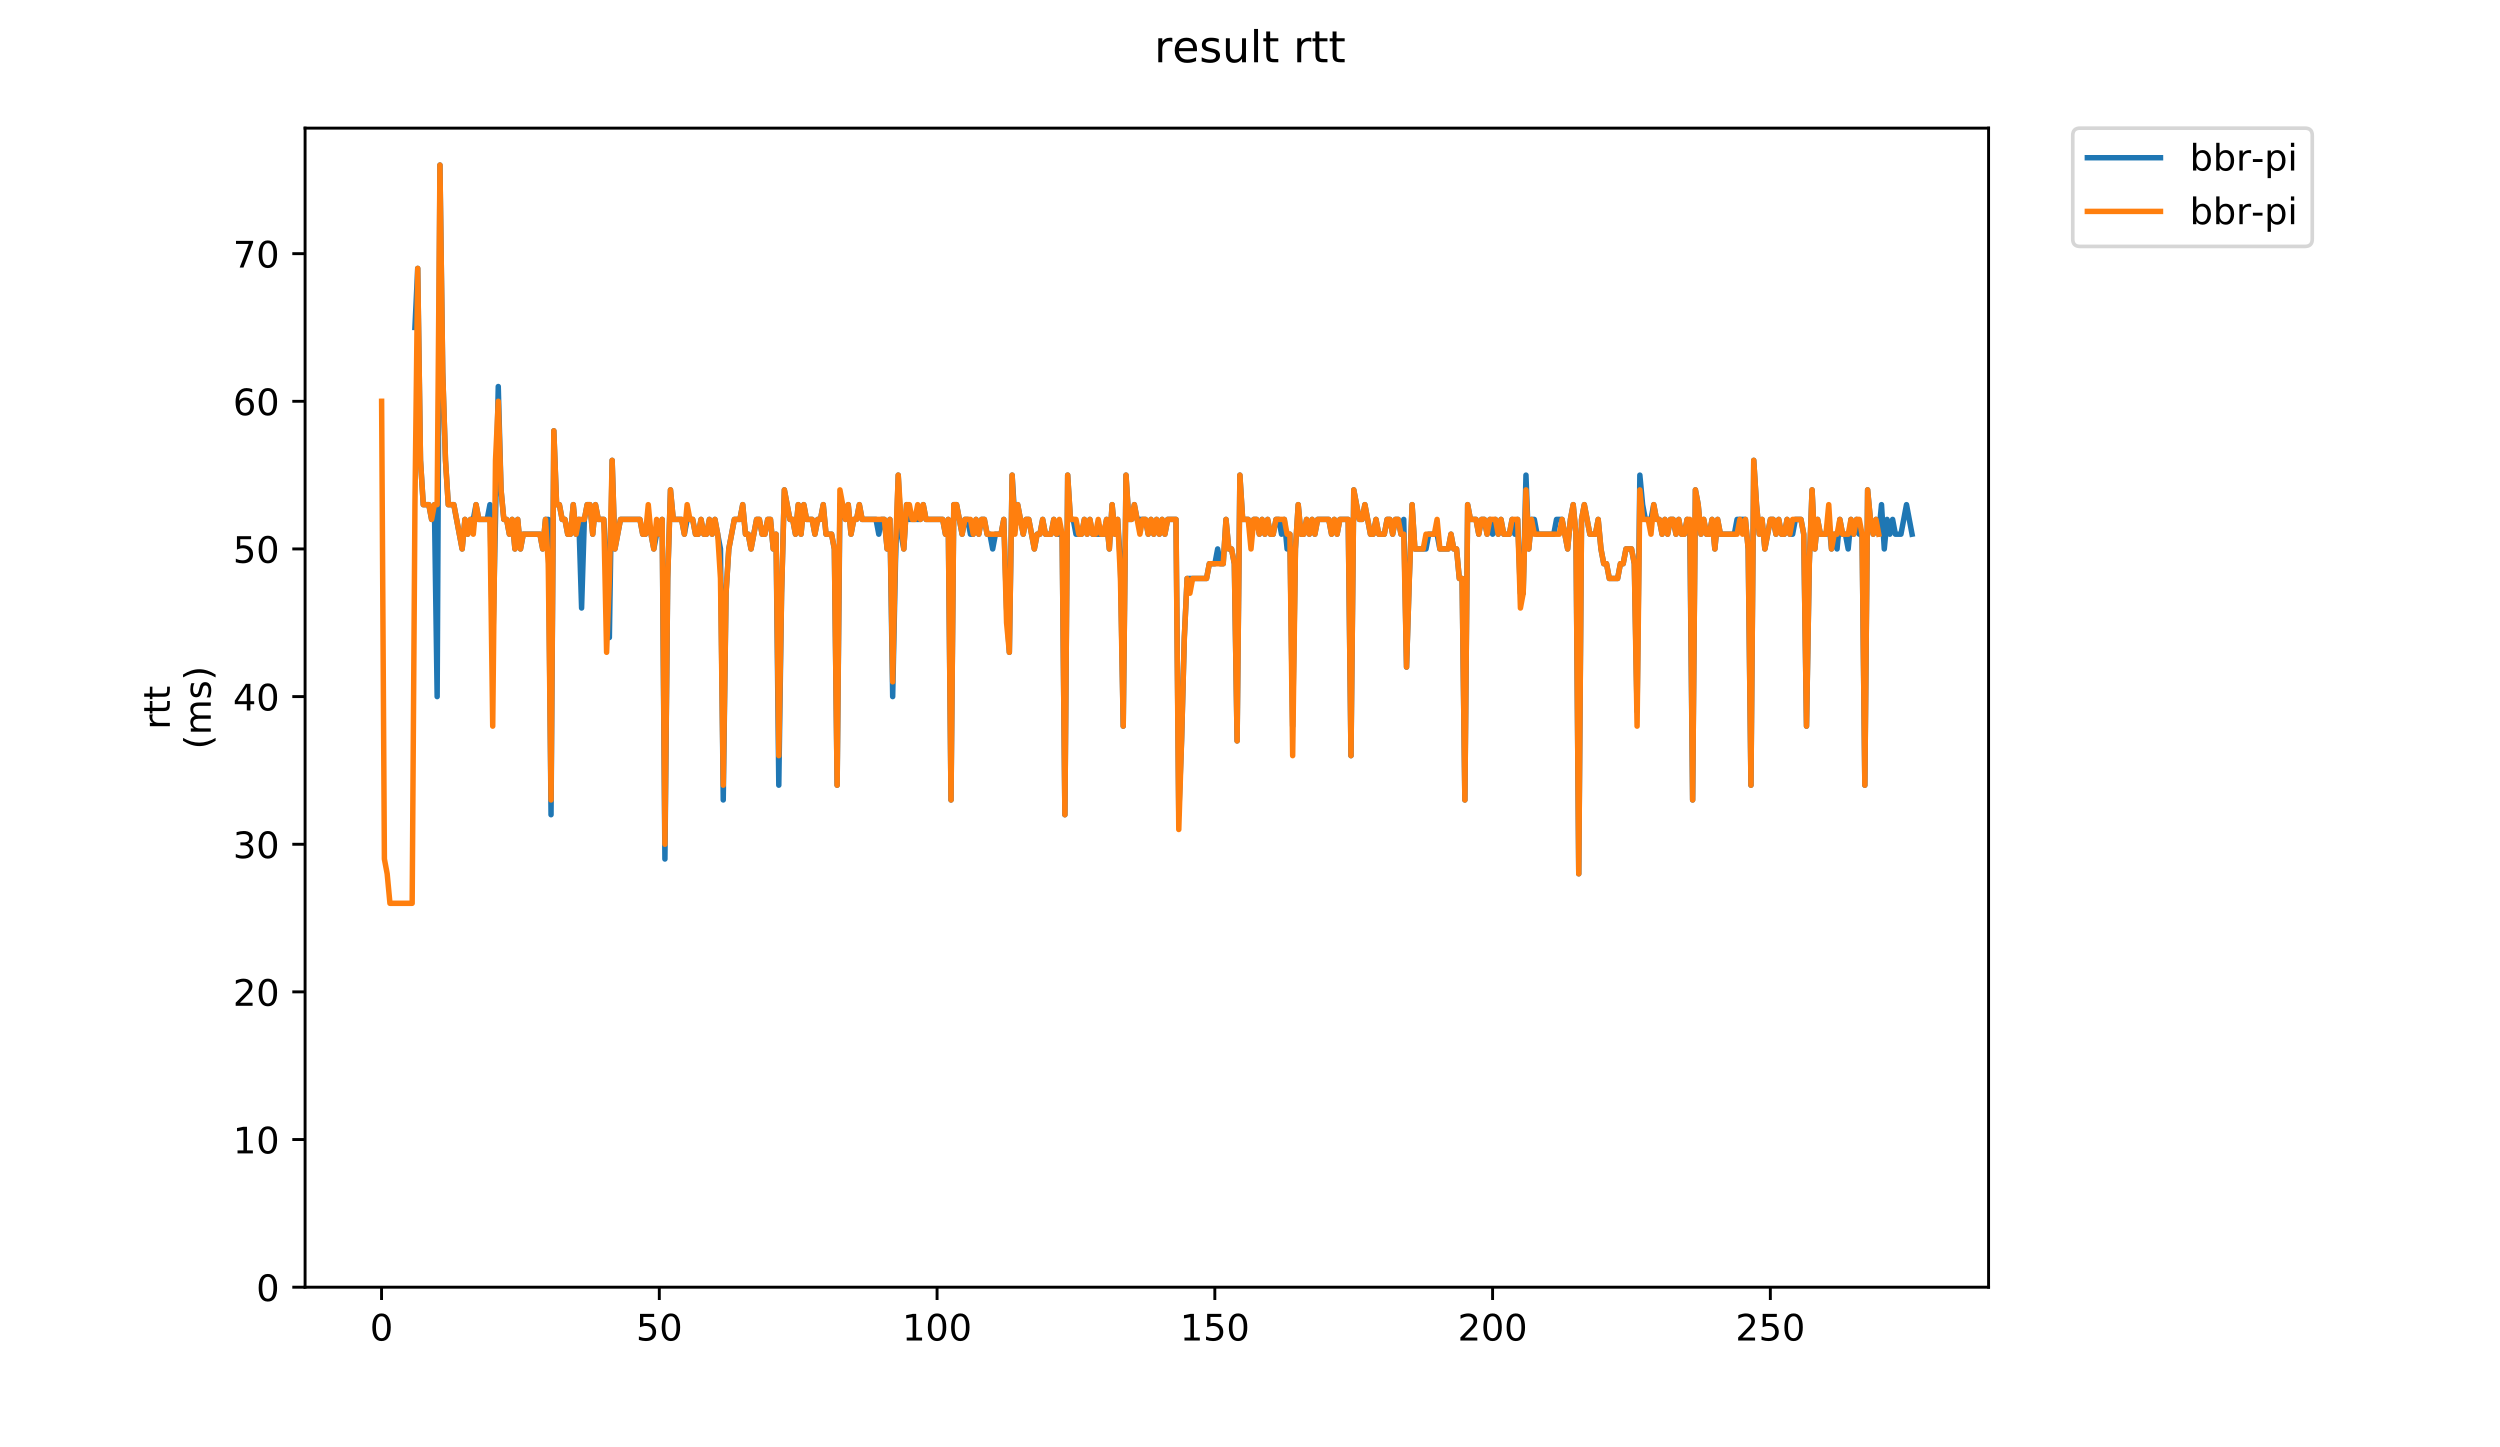<?xml version="1.0" encoding="utf-8" standalone="no"?>
<!DOCTYPE svg PUBLIC "-//W3C//DTD SVG 1.1//EN"
  "http://www.w3.org/Graphics/SVG/1.1/DTD/svg11.dtd">
<!-- Created with matplotlib (https://matplotlib.org/) -->
<svg height="396pt" version="1.1" viewBox="0 0 684 396" width="684pt" xmlns="http://www.w3.org/2000/svg" xmlns:xlink="http://www.w3.org/1999/xlink">
 <defs>
  <style type="text/css">
*{stroke-linecap:butt;stroke-linejoin:round;}
  </style>
 </defs>
 <g id="figure_1">
  <g id="patch_1">
   <path d="M 0 396 
L 684 396 
L 684 0 
L 0 0 
z
" style="fill:#ffffff;"/>
  </g>
  <g id="axes_1">
   <g id="patch_2">
    <path d="M 83.472 352.174 
L 544.074 352.174 
L 544.074 35.062 
L 83.472 35.062 
z
" style="fill:#ffffff;"/>
   </g>
   <g id="matplotlib.axis_1">
    <g id="xtick_1">
     <g id="line2d_1">
      <defs>
       <path d="M 0 0 
L 0 3.5 
" id="m8b1bca95f8" style="stroke:#000000;stroke-width:0.8;"/>
      </defs>
      <g>
       <use style="stroke:#000000;stroke-width:0.8;" x="104.392" xlink:href="#m8b1bca95f8" y="352.174"/>
      </g>
     </g>
     <g id="text_1">
      <!-- 0 -->
      <defs>
       <path d="M 31.781 66.406 
Q 24.172 66.406 20.328 58.906 
Q 16.5 51.422 16.5 36.375 
Q 16.5 21.391 20.328 13.891 
Q 24.172 6.391 31.781 6.391 
Q 39.453 6.391 43.281 13.891 
Q 47.125 21.391 47.125 36.375 
Q 47.125 51.422 43.281 58.906 
Q 39.453 66.406 31.781 66.406 
z
M 31.781 74.219 
Q 44.047 74.219 50.516 64.516 
Q 56.984 54.828 56.984 36.375 
Q 56.984 17.969 50.516 8.266 
Q 44.047 -1.422 31.781 -1.422 
Q 19.531 -1.422 13.062 8.266 
Q 6.594 17.969 6.594 36.375 
Q 6.594 54.828 13.062 64.516 
Q 19.531 74.219 31.781 74.219 
z
" id="DejaVuSans-48"/>
      </defs>
      <g transform="translate(101.211 366.773)scale(0.1 -0.1)">
       <use xlink:href="#DejaVuSans-48"/>
      </g>
     </g>
    </g>
    <g id="xtick_2">
     <g id="line2d_2">
      <g>
       <use style="stroke:#000000;stroke-width:0.8;" x="180.387" xlink:href="#m8b1bca95f8" y="352.174"/>
      </g>
     </g>
     <g id="text_2">
      <!-- 50 -->
      <defs>
       <path d="M 10.797 72.906 
L 49.516 72.906 
L 49.516 64.594 
L 19.828 64.594 
L 19.828 46.734 
Q 21.969 47.469 24.109 47.828 
Q 26.266 48.188 28.422 48.188 
Q 40.625 48.188 47.75 41.5 
Q 54.891 34.812 54.891 23.391 
Q 54.891 11.625 47.562 5.094 
Q 40.234 -1.422 26.906 -1.422 
Q 22.312 -1.422 17.547 -0.641 
Q 12.797 0.141 7.719 1.703 
L 7.719 11.625 
Q 12.109 9.234 16.797 8.062 
Q 21.484 6.891 26.703 6.891 
Q 35.156 6.891 40.078 11.328 
Q 45.016 15.766 45.016 23.391 
Q 45.016 31 40.078 35.438 
Q 35.156 39.891 26.703 39.891 
Q 22.75 39.891 18.812 39.016 
Q 14.891 38.141 10.797 36.281 
z
" id="DejaVuSans-53"/>
      </defs>
      <g transform="translate(174.024 366.773)scale(0.1 -0.1)">
       <use xlink:href="#DejaVuSans-53"/>
       <use x="63.623" xlink:href="#DejaVuSans-48"/>
      </g>
     </g>
    </g>
    <g id="xtick_3">
     <g id="line2d_3">
      <g>
       <use style="stroke:#000000;stroke-width:0.8;" x="256.382" xlink:href="#m8b1bca95f8" y="352.174"/>
      </g>
     </g>
     <g id="text_3">
      <!-- 100 -->
      <defs>
       <path d="M 12.406 8.297 
L 28.516 8.297 
L 28.516 63.922 
L 10.984 60.406 
L 10.984 69.391 
L 28.422 72.906 
L 38.281 72.906 
L 38.281 8.297 
L 54.391 8.297 
L 54.391 0 
L 12.406 0 
z
" id="DejaVuSans-49"/>
      </defs>
      <g transform="translate(246.838 366.773)scale(0.1 -0.1)">
       <use xlink:href="#DejaVuSans-49"/>
       <use x="63.623" xlink:href="#DejaVuSans-48"/>
       <use x="127.246" xlink:href="#DejaVuSans-48"/>
      </g>
     </g>
    </g>
    <g id="xtick_4">
     <g id="line2d_4">
      <g>
       <use style="stroke:#000000;stroke-width:0.8;" x="332.377" xlink:href="#m8b1bca95f8" y="352.174"/>
      </g>
     </g>
     <g id="text_4">
      <!-- 150 -->
      <g transform="translate(322.833 366.773)scale(0.1 -0.1)">
       <use xlink:href="#DejaVuSans-49"/>
       <use x="63.623" xlink:href="#DejaVuSans-53"/>
       <use x="127.246" xlink:href="#DejaVuSans-48"/>
      </g>
     </g>
    </g>
    <g id="xtick_5">
     <g id="line2d_5">
      <g>
       <use style="stroke:#000000;stroke-width:0.8;" x="408.372" xlink:href="#m8b1bca95f8" y="352.174"/>
      </g>
     </g>
     <g id="text_5">
      <!-- 200 -->
      <defs>
       <path d="M 19.188 8.297 
L 53.609 8.297 
L 53.609 0 
L 7.328 0 
L 7.328 8.297 
Q 12.938 14.109 22.625 23.891 
Q 32.328 33.688 34.812 36.531 
Q 39.547 41.844 41.422 45.531 
Q 43.312 49.219 43.312 52.781 
Q 43.312 58.594 39.234 62.25 
Q 35.156 65.922 28.609 65.922 
Q 23.969 65.922 18.812 64.312 
Q 13.672 62.703 7.812 59.422 
L 7.812 69.391 
Q 13.766 71.781 18.938 73 
Q 24.125 74.219 28.422 74.219 
Q 39.75 74.219 46.484 68.547 
Q 53.219 62.891 53.219 53.422 
Q 53.219 48.922 51.531 44.891 
Q 49.859 40.875 45.406 35.406 
Q 44.188 33.984 37.641 27.219 
Q 31.109 20.453 19.188 8.297 
z
" id="DejaVuSans-50"/>
      </defs>
      <g transform="translate(398.828 366.773)scale(0.1 -0.1)">
       <use xlink:href="#DejaVuSans-50"/>
       <use x="63.623" xlink:href="#DejaVuSans-48"/>
       <use x="127.246" xlink:href="#DejaVuSans-48"/>
      </g>
     </g>
    </g>
    <g id="xtick_6">
     <g id="line2d_6">
      <g>
       <use style="stroke:#000000;stroke-width:0.8;" x="484.366" xlink:href="#m8b1bca95f8" y="352.174"/>
      </g>
     </g>
     <g id="text_6">
      <!-- 250 -->
      <g transform="translate(474.823 366.773)scale(0.1 -0.1)">
       <use xlink:href="#DejaVuSans-50"/>
       <use x="63.623" xlink:href="#DejaVuSans-53"/>
       <use x="127.246" xlink:href="#DejaVuSans-48"/>
      </g>
     </g>
    </g>
   </g>
   <g id="matplotlib.axis_2">
    <g id="ytick_1">
     <g id="line2d_7">
      <defs>
       <path d="M 0 0 
L -3.5 0 
" id="m9ce1f3c6a5" style="stroke:#000000;stroke-width:0.8;"/>
      </defs>
      <g>
       <use style="stroke:#000000;stroke-width:0.8;" x="83.472" xlink:href="#m9ce1f3c6a5" y="352.174"/>
      </g>
     </g>
     <g id="text_7">
      <!-- 0 -->
      <g transform="translate(70.11 355.973)scale(0.1 -0.1)">
       <use xlink:href="#DejaVuSans-48"/>
      </g>
     </g>
    </g>
    <g id="ytick_2">
     <g id="line2d_8">
      <g>
       <use style="stroke:#000000;stroke-width:0.8;" x="83.472" xlink:href="#m9ce1f3c6a5" y="311.778"/>
      </g>
     </g>
     <g id="text_8">
      <!-- 10 -->
      <g transform="translate(63.747 315.577)scale(0.1 -0.1)">
       <use xlink:href="#DejaVuSans-49"/>
       <use x="63.623" xlink:href="#DejaVuSans-48"/>
      </g>
     </g>
    </g>
    <g id="ytick_3">
     <g id="line2d_9">
      <g>
       <use style="stroke:#000000;stroke-width:0.8;" x="83.472" xlink:href="#m9ce1f3c6a5" y="271.381"/>
      </g>
     </g>
     <g id="text_9">
      <!-- 20 -->
      <g transform="translate(63.747 275.181)scale(0.1 -0.1)">
       <use xlink:href="#DejaVuSans-50"/>
       <use x="63.623" xlink:href="#DejaVuSans-48"/>
      </g>
     </g>
    </g>
    <g id="ytick_4">
     <g id="line2d_10">
      <g>
       <use style="stroke:#000000;stroke-width:0.8;" x="83.472" xlink:href="#m9ce1f3c6a5" y="230.985"/>
      </g>
     </g>
     <g id="text_10">
      <!-- 30 -->
      <defs>
       <path d="M 40.578 39.312 
Q 47.656 37.797 51.625 33 
Q 55.609 28.219 55.609 21.188 
Q 55.609 10.406 48.188 4.484 
Q 40.766 -1.422 27.094 -1.422 
Q 22.516 -1.422 17.656 -0.516 
Q 12.797 0.391 7.625 2.203 
L 7.625 11.719 
Q 11.719 9.328 16.594 8.109 
Q 21.484 6.891 26.812 6.891 
Q 36.078 6.891 40.938 10.547 
Q 45.797 14.203 45.797 21.188 
Q 45.797 27.641 41.281 31.266 
Q 36.766 34.906 28.719 34.906 
L 20.219 34.906 
L 20.219 43.016 
L 29.109 43.016 
Q 36.375 43.016 40.234 45.922 
Q 44.094 48.828 44.094 54.297 
Q 44.094 59.906 40.109 62.906 
Q 36.141 65.922 28.719 65.922 
Q 24.656 65.922 20.016 65.031 
Q 15.375 64.156 9.812 62.312 
L 9.812 71.094 
Q 15.438 72.656 20.344 73.438 
Q 25.25 74.219 29.594 74.219 
Q 40.828 74.219 47.359 69.109 
Q 53.906 64.016 53.906 55.328 
Q 53.906 49.266 50.438 45.094 
Q 46.969 40.922 40.578 39.312 
z
" id="DejaVuSans-51"/>
      </defs>
      <g transform="translate(63.747 234.784)scale(0.1 -0.1)">
       <use xlink:href="#DejaVuSans-51"/>
       <use x="63.623" xlink:href="#DejaVuSans-48"/>
      </g>
     </g>
    </g>
    <g id="ytick_5">
     <g id="line2d_11">
      <g>
       <use style="stroke:#000000;stroke-width:0.8;" x="83.472" xlink:href="#m9ce1f3c6a5" y="190.589"/>
      </g>
     </g>
     <g id="text_11">
      <!-- 40 -->
      <defs>
       <path d="M 37.797 64.312 
L 12.891 25.391 
L 37.797 25.391 
z
M 35.203 72.906 
L 47.609 72.906 
L 47.609 25.391 
L 58.016 25.391 
L 58.016 17.188 
L 47.609 17.188 
L 47.609 0 
L 37.797 0 
L 37.797 17.188 
L 4.891 17.188 
L 4.891 26.703 
z
" id="DejaVuSans-52"/>
      </defs>
      <g transform="translate(63.747 194.388)scale(0.1 -0.1)">
       <use xlink:href="#DejaVuSans-52"/>
       <use x="63.623" xlink:href="#DejaVuSans-48"/>
      </g>
     </g>
    </g>
    <g id="ytick_6">
     <g id="line2d_12">
      <g>
       <use style="stroke:#000000;stroke-width:0.8;" x="83.472" xlink:href="#m9ce1f3c6a5" y="150.192"/>
      </g>
     </g>
     <g id="text_12">
      <!-- 50 -->
      <g transform="translate(63.747 153.991)scale(0.1 -0.1)">
       <use xlink:href="#DejaVuSans-53"/>
       <use x="63.623" xlink:href="#DejaVuSans-48"/>
      </g>
     </g>
    </g>
    <g id="ytick_7">
     <g id="line2d_13">
      <g>
       <use style="stroke:#000000;stroke-width:0.8;" x="83.472" xlink:href="#m9ce1f3c6a5" y="109.796"/>
      </g>
     </g>
     <g id="text_13">
      <!-- 60 -->
      <defs>
       <path d="M 33.016 40.375 
Q 26.375 40.375 22.484 35.828 
Q 18.609 31.297 18.609 23.391 
Q 18.609 15.531 22.484 10.953 
Q 26.375 6.391 33.016 6.391 
Q 39.656 6.391 43.531 10.953 
Q 47.406 15.531 47.406 23.391 
Q 47.406 31.297 43.531 35.828 
Q 39.656 40.375 33.016 40.375 
z
M 52.594 71.297 
L 52.594 62.312 
Q 48.875 64.062 45.094 64.984 
Q 41.312 65.922 37.594 65.922 
Q 27.828 65.922 22.672 59.328 
Q 17.531 52.734 16.797 39.406 
Q 19.672 43.656 24.016 45.922 
Q 28.375 48.188 33.594 48.188 
Q 44.578 48.188 50.953 41.516 
Q 57.328 34.859 57.328 23.391 
Q 57.328 12.156 50.688 5.359 
Q 44.047 -1.422 33.016 -1.422 
Q 20.359 -1.422 13.672 8.266 
Q 6.984 17.969 6.984 36.375 
Q 6.984 53.656 15.188 63.938 
Q 23.391 74.219 37.203 74.219 
Q 40.922 74.219 44.703 73.484 
Q 48.484 72.75 52.594 71.297 
z
" id="DejaVuSans-54"/>
      </defs>
      <g transform="translate(63.747 113.595)scale(0.1 -0.1)">
       <use xlink:href="#DejaVuSans-54"/>
       <use x="63.623" xlink:href="#DejaVuSans-48"/>
      </g>
     </g>
    </g>
    <g id="ytick_8">
     <g id="line2d_14">
      <g>
       <use style="stroke:#000000;stroke-width:0.8;" x="83.472" xlink:href="#m9ce1f3c6a5" y="69.399"/>
      </g>
     </g>
     <g id="text_14">
      <!-- 70 -->
      <defs>
       <path d="M 8.203 72.906 
L 55.078 72.906 
L 55.078 68.703 
L 28.609 0 
L 18.312 0 
L 43.219 64.594 
L 8.203 64.594 
z
" id="DejaVuSans-55"/>
      </defs>
      <g transform="translate(63.747 73.199)scale(0.1 -0.1)">
       <use xlink:href="#DejaVuSans-55"/>
       <use x="63.623" xlink:href="#DejaVuSans-48"/>
      </g>
     </g>
    </g>
    <g id="text_15">
     <!-- rtt -->
     <defs>
      <path d="M 41.109 46.297 
Q 39.594 47.172 37.812 47.578 
Q 36.031 48 33.891 48 
Q 26.266 48 22.188 43.047 
Q 18.109 38.094 18.109 28.812 
L 18.109 0 
L 9.078 0 
L 9.078 54.688 
L 18.109 54.688 
L 18.109 46.188 
Q 20.953 51.172 25.484 53.578 
Q 30.031 56 36.531 56 
Q 37.453 56 38.578 55.875 
Q 39.703 55.766 41.062 55.516 
z
" id="DejaVuSans-114"/>
      <path d="M 18.312 70.219 
L 18.312 54.688 
L 36.812 54.688 
L 36.812 47.703 
L 18.312 47.703 
L 18.312 18.016 
Q 18.312 11.328 20.141 9.422 
Q 21.969 7.516 27.594 7.516 
L 36.812 7.516 
L 36.812 0 
L 27.594 0 
Q 17.188 0 13.234 3.875 
Q 9.281 7.766 9.281 18.016 
L 9.281 47.703 
L 2.688 47.703 
L 2.688 54.688 
L 9.281 54.688 
L 9.281 70.219 
z
" id="DejaVuSans-116"/>
     </defs>
     <g transform="translate(46.47 199.594)rotate(-90)scale(0.1 -0.1)">
      <use xlink:href="#DejaVuSans-114"/>
      <use x="41.113" xlink:href="#DejaVuSans-116"/>
      <use x="80.322" xlink:href="#DejaVuSans-116"/>
     </g>
     <!-- (ms) -->
     <defs>
      <path d="M 31 75.875 
Q 24.469 64.656 21.281 53.656 
Q 18.109 42.672 18.109 31.391 
Q 18.109 20.125 21.312 9.062 
Q 24.516 -2 31 -13.188 
L 23.188 -13.188 
Q 15.875 -1.703 12.234 9.375 
Q 8.594 20.453 8.594 31.391 
Q 8.594 42.281 12.203 53.312 
Q 15.828 64.359 23.188 75.875 
z
" id="DejaVuSans-40"/>
      <path d="M 52 44.188 
Q 55.375 50.25 60.062 53.125 
Q 64.75 56 71.094 56 
Q 79.641 56 84.281 50.016 
Q 88.922 44.047 88.922 33.016 
L 88.922 0 
L 79.891 0 
L 79.891 32.719 
Q 79.891 40.578 77.094 44.375 
Q 74.312 48.188 68.609 48.188 
Q 61.625 48.188 57.562 43.547 
Q 53.516 38.922 53.516 30.906 
L 53.516 0 
L 44.484 0 
L 44.484 32.719 
Q 44.484 40.625 41.703 44.406 
Q 38.922 48.188 33.109 48.188 
Q 26.219 48.188 22.156 43.531 
Q 18.109 38.875 18.109 30.906 
L 18.109 0 
L 9.078 0 
L 9.078 54.688 
L 18.109 54.688 
L 18.109 46.188 
Q 21.188 51.219 25.484 53.609 
Q 29.781 56 35.688 56 
Q 41.656 56 45.828 52.969 
Q 50 49.953 52 44.188 
z
" id="DejaVuSans-109"/>
      <path d="M 44.281 53.078 
L 44.281 44.578 
Q 40.484 46.531 36.375 47.5 
Q 32.281 48.484 27.875 48.484 
Q 21.188 48.484 17.844 46.438 
Q 14.5 44.391 14.5 40.281 
Q 14.5 37.156 16.891 35.375 
Q 19.281 33.594 26.516 31.984 
L 29.594 31.297 
Q 39.156 29.25 43.188 25.516 
Q 47.219 21.781 47.219 15.094 
Q 47.219 7.469 41.188 3.016 
Q 35.156 -1.422 24.609 -1.422 
Q 20.219 -1.422 15.453 -0.562 
Q 10.688 0.297 5.422 2 
L 5.422 11.281 
Q 10.406 8.688 15.234 7.391 
Q 20.062 6.109 24.812 6.109 
Q 31.156 6.109 34.562 8.281 
Q 37.984 10.453 37.984 14.406 
Q 37.984 18.062 35.516 20.016 
Q 33.062 21.969 24.703 23.781 
L 21.578 24.516 
Q 13.234 26.266 9.516 29.906 
Q 5.812 33.547 5.812 39.891 
Q 5.812 47.609 11.281 51.797 
Q 16.75 56 26.812 56 
Q 31.781 56 36.172 55.266 
Q 40.578 54.547 44.281 53.078 
z
" id="DejaVuSans-115"/>
      <path d="M 8.016 75.875 
L 15.828 75.875 
Q 23.141 64.359 26.781 53.312 
Q 30.422 42.281 30.422 31.391 
Q 30.422 20.453 26.781 9.375 
Q 23.141 -1.703 15.828 -13.188 
L 8.016 -13.188 
Q 14.5 -2 17.703 9.062 
Q 20.906 20.125 20.906 31.391 
Q 20.906 42.672 17.703 53.656 
Q 14.5 64.656 8.016 75.875 
z
" id="DejaVuSans-41"/>
     </defs>
     <g transform="translate(57.668 204.995)rotate(-90)scale(0.1 -0.1)">
      <use xlink:href="#DejaVuSans-40"/>
      <use x="39.014" xlink:href="#DejaVuSans-109"/>
      <use x="136.426" xlink:href="#DejaVuSans-115"/>
      <use x="188.525" xlink:href="#DejaVuSans-41"/>
     </g>
    </g>
   </g>
   <g id="line2d_15">
    <path clip-path="url(#p3027bcae85)" d="M 113.525 89.598 
L 114.285 73.439 
L 115.045 125.954 
L 115.805 138.073 
L 117.325 138.073 
L 118.085 142.113 
L 118.845 138.073 
L 119.605 190.589 
L 120.365 45.162 
L 121.125 101.717 
L 121.885 125.954 
L 122.645 138.073 
L 124.164 138.073 
L 126.444 150.192 
L 127.204 142.113 
L 127.964 146.153 
L 128.724 142.113 
L 129.484 142.113 
L 130.244 138.073 
L 131.004 142.113 
L 133.284 142.113 
L 134.044 138.073 
L 134.804 178.47 
L 136.324 105.756 
L 137.084 134.034 
L 137.843 142.113 
L 138.603 142.113 
L 139.363 146.153 
L 140.123 142.113 
L 140.883 150.192 
L 141.643 142.113 
L 142.403 150.192 
L 143.163 146.153 
L 147.723 146.153 
L 148.483 150.192 
L 149.243 142.113 
L 150.003 142.113 
L 150.763 222.906 
L 151.523 117.875 
L 152.283 138.073 
L 153.042 138.073 
L 153.802 142.113 
L 154.562 142.113 
L 155.322 146.153 
L 156.082 146.153 
L 156.842 138.073 
L 157.602 146.153 
L 158.362 142.113 
L 159.122 166.351 
L 159.882 142.113 
L 160.642 138.073 
L 161.402 138.073 
L 162.162 146.153 
L 162.922 138.073 
L 163.682 142.113 
L 165.202 142.113 
L 165.962 154.232 
L 166.722 174.43 
L 167.481 125.954 
L 168.241 150.192 
L 169.761 142.113 
L 175.081 142.113 
L 175.841 146.153 
L 176.601 146.153 
L 177.361 142.113 
L 178.881 150.192 
L 179.641 146.153 
L 180.401 146.153 
L 181.161 142.113 
L 181.921 235.025 
L 182.68 158.271 
L 183.44 134.034 
L 184.2 142.113 
L 186.48 142.113 
L 187.24 146.153 
L 188 142.113 
L 189.52 142.113 
L 190.28 146.153 
L 191.04 146.153 
L 191.8 142.113 
L 192.56 146.153 
L 193.32 146.153 
L 194.08 142.113 
L 194.84 146.153 
L 195.6 142.113 
L 197.119 150.192 
L 197.879 218.866 
L 198.639 162.311 
L 199.399 150.192 
L 200.919 142.113 
L 202.439 142.113 
L 203.199 138.073 
L 203.959 146.153 
L 204.719 146.153 
L 205.479 150.192 
L 206.999 142.113 
L 207.759 142.113 
L 208.519 146.153 
L 209.279 146.153 
L 210.039 142.113 
L 210.799 142.113 
L 211.559 150.192 
L 212.318 146.153 
L 213.078 214.826 
L 213.838 162.311 
L 214.598 134.034 
L 216.118 142.113 
L 216.878 142.113 
L 217.638 146.153 
L 218.398 138.073 
L 219.158 146.153 
L 219.918 138.073 
L 220.678 142.113 
L 222.198 142.113 
L 222.958 146.153 
L 223.718 142.113 
L 224.478 142.113 
L 225.238 138.073 
L 225.998 146.153 
L 227.517 146.153 
L 228.277 150.192 
L 229.037 214.826 
L 229.797 138.073 
L 230.557 138.073 
L 231.317 142.113 
L 232.077 138.073 
L 232.837 146.153 
L 233.597 142.113 
L 234.357 142.113 
L 235.117 138.073 
L 235.877 142.113 
L 239.677 142.113 
L 240.437 146.153 
L 241.197 142.113 
L 241.956 142.113 
L 242.716 150.192 
L 243.476 142.113 
L 244.236 190.589 
L 244.996 154.232 
L 245.756 129.994 
L 246.516 146.153 
L 247.276 150.192 
L 248.036 138.073 
L 248.796 142.113 
L 251.836 142.113 
L 252.596 138.073 
L 253.356 142.113 
L 257.915 142.113 
L 258.675 146.153 
L 259.435 142.113 
L 260.195 218.866 
L 260.955 138.073 
L 261.715 138.073 
L 263.235 146.153 
L 263.995 142.113 
L 264.755 142.113 
L 265.515 146.153 
L 266.275 146.153 
L 267.035 142.113 
L 267.795 146.153 
L 268.555 142.113 
L 269.315 142.113 
L 270.075 146.153 
L 270.835 146.153 
L 271.594 150.192 
L 272.354 146.153 
L 273.874 146.153 
L 274.634 142.113 
L 275.394 166.351 
L 276.154 178.47 
L 276.914 129.994 
L 277.674 142.113 
L 278.434 138.073 
L 279.954 146.153 
L 280.714 142.113 
L 281.474 142.113 
L 282.994 150.192 
L 283.754 146.153 
L 284.514 146.153 
L 285.274 142.113 
L 286.033 146.153 
L 287.553 146.153 
L 288.313 142.113 
L 289.073 146.153 
L 290.593 146.153 
L 291.353 222.906 
L 292.113 129.994 
L 292.873 142.113 
L 293.633 142.113 
L 294.393 146.153 
L 295.913 146.153 
L 296.673 142.113 
L 297.433 146.153 
L 298.193 142.113 
L 298.953 146.153 
L 301.992 146.153 
L 302.752 142.113 
L 303.512 150.192 
L 304.272 138.073 
L 305.032 146.153 
L 305.792 142.113 
L 306.552 154.232 
L 307.312 198.668 
L 308.072 129.994 
L 308.832 142.113 
L 309.592 142.113 
L 310.352 138.073 
L 311.112 142.113 
L 313.392 142.113 
L 314.152 146.153 
L 314.912 142.113 
L 315.671 146.153 
L 316.431 142.113 
L 317.191 146.153 
L 317.951 142.113 
L 318.711 146.153 
L 319.471 142.113 
L 321.751 142.113 
L 322.511 222.906 
L 323.271 202.708 
L 324.031 174.43 
L 324.791 158.271 
L 330.111 158.271 
L 330.87 154.232 
L 332.39 154.232 
L 333.15 150.192 
L 333.91 154.232 
L 334.67 154.232 
L 335.43 142.113 
L 336.19 150.192 
L 336.95 150.192 
L 337.71 154.232 
L 338.47 202.708 
L 339.23 129.994 
L 339.99 142.113 
L 341.51 142.113 
L 342.27 146.153 
L 343.03 142.113 
L 343.79 142.113 
L 344.55 146.153 
L 345.309 142.113 
L 346.069 146.153 
L 346.829 142.113 
L 347.589 146.153 
L 348.349 146.153 
L 349.109 142.113 
L 349.869 142.113 
L 350.629 146.153 
L 351.389 142.113 
L 352.149 150.192 
L 352.909 146.153 
L 353.669 198.668 
L 354.429 150.192 
L 355.189 138.073 
L 355.949 146.153 
L 356.709 146.153 
L 357.469 142.113 
L 358.229 146.153 
L 358.989 142.113 
L 359.749 146.153 
L 360.508 142.113 
L 363.548 142.113 
L 364.308 146.153 
L 365.068 142.113 
L 365.828 146.153 
L 366.588 142.113 
L 368.868 142.113 
L 369.628 206.747 
L 370.388 134.034 
L 371.908 142.113 
L 372.668 142.113 
L 373.428 138.073 
L 374.947 146.153 
L 375.707 146.153 
L 376.467 142.113 
L 377.227 146.153 
L 378.747 146.153 
L 379.507 142.113 
L 380.267 142.113 
L 381.027 146.153 
L 381.787 142.113 
L 382.547 142.113 
L 383.307 146.153 
L 384.067 142.113 
L 384.827 182.509 
L 385.587 158.271 
L 386.347 138.073 
L 387.107 150.192 
L 390.146 150.192 
L 390.906 146.153 
L 393.186 146.153 
L 393.946 150.192 
L 396.226 150.192 
L 396.986 146.153 
L 397.746 150.192 
L 398.506 150.192 
L 399.266 158.271 
L 400.026 158.271 
L 400.786 218.866 
L 401.546 138.073 
L 402.306 142.113 
L 403.826 142.113 
L 404.585 146.153 
L 405.345 142.113 
L 406.105 142.113 
L 406.865 146.153 
L 407.625 142.113 
L 408.385 146.153 
L 409.145 142.113 
L 409.905 146.153 
L 410.665 142.113 
L 411.425 146.153 
L 412.945 146.153 
L 413.705 142.113 
L 414.465 146.153 
L 415.225 142.113 
L 415.985 162.311 
L 416.745 162.311 
L 417.505 129.994 
L 418.265 150.192 
L 419.024 142.113 
L 419.784 142.113 
L 420.544 146.153 
L 425.104 146.153 
L 425.864 142.113 
L 427.384 142.113 
L 428.904 150.192 
L 429.664 142.113 
L 430.424 138.073 
L 431.184 146.153 
L 431.944 239.064 
L 432.704 142.113 
L 433.464 138.073 
L 434.983 146.153 
L 436.503 146.153 
L 437.263 142.113 
L 438.023 150.192 
L 438.783 154.232 
L 439.543 154.232 
L 440.303 158.271 
L 442.583 158.271 
L 443.343 154.232 
L 444.103 154.232 
L 444.863 150.192 
L 446.383 150.192 
L 447.143 154.232 
L 447.903 194.628 
L 448.662 129.994 
L 449.422 138.073 
L 450.182 142.113 
L 451.702 142.113 
L 452.462 138.073 
L 453.222 142.113 
L 453.982 142.113 
L 454.742 146.153 
L 455.502 142.113 
L 456.262 146.153 
L 457.022 142.113 
L 457.782 142.113 
L 458.542 146.153 
L 459.302 142.113 
L 460.062 146.153 
L 460.822 146.153 
L 461.582 142.113 
L 462.342 146.153 
L 463.102 218.866 
L 463.861 134.034 
L 464.621 138.073 
L 465.381 146.153 
L 466.141 142.113 
L 466.901 146.153 
L 467.661 146.153 
L 468.421 142.113 
L 469.181 150.192 
L 469.941 142.113 
L 470.701 146.153 
L 474.501 146.153 
L 475.261 142.113 
L 477.541 142.113 
L 478.3 150.192 
L 479.06 214.826 
L 479.82 125.954 
L 480.58 138.073 
L 481.34 146.153 
L 482.1 142.113 
L 482.86 150.192 
L 484.38 142.113 
L 485.14 142.113 
L 485.9 146.153 
L 486.66 142.113 
L 487.42 146.153 
L 488.18 146.153 
L 488.94 142.113 
L 489.7 146.153 
L 490.46 146.153 
L 491.22 142.113 
L 492.74 142.113 
L 493.499 146.153 
L 494.259 198.668 
L 495.019 154.232 
L 495.779 134.034 
L 496.539 150.192 
L 497.299 142.113 
L 498.059 146.153 
L 499.579 146.153 
L 500.339 142.113 
L 501.099 150.192 
L 501.859 146.153 
L 502.619 150.192 
L 503.379 142.113 
L 504.139 146.153 
L 504.899 146.153 
L 505.659 150.192 
L 506.419 142.113 
L 507.179 146.153 
L 507.938 142.113 
L 508.698 146.153 
L 509.458 146.153 
L 510.218 214.826 
L 510.978 134.034 
L 511.738 142.113 
L 512.498 146.153 
L 513.258 142.113 
L 514.018 146.153 
L 514.778 138.073 
L 515.538 150.192 
L 516.298 142.113 
L 517.058 146.153 
L 517.818 142.113 
L 518.578 146.153 
L 520.098 146.153 
L 521.618 138.073 
L 523.137 146.153 
L 523.137 146.153 
" style="fill:none;stroke:#1f77b4;stroke-linecap:square;stroke-width:1.5;"/>
   </g>
   <g id="line2d_16">
    <path clip-path="url(#p3027bcae85)" d="M 104.409 109.796 
L 105.169 235.025 
L 105.929 239.064 
L 106.689 247.144 
L 112.768 247.144 
L 113.528 138.073 
L 114.288 73.439 
L 115.048 125.954 
L 115.808 138.073 
L 117.328 138.073 
L 118.088 142.113 
L 118.848 138.073 
L 119.608 138.073 
L 120.368 45.162 
L 121.128 101.717 
L 121.888 125.954 
L 122.648 138.073 
L 124.167 138.073 
L 126.447 150.192 
L 127.207 142.113 
L 127.967 146.153 
L 128.727 142.113 
L 129.487 146.153 
L 130.247 138.073 
L 131.007 142.113 
L 134.047 142.113 
L 134.807 198.668 
L 135.567 125.954 
L 136.327 109.796 
L 137.087 134.034 
L 137.847 142.113 
L 138.606 142.113 
L 139.366 146.153 
L 140.126 142.113 
L 140.886 150.192 
L 141.646 142.113 
L 142.406 150.192 
L 143.166 146.153 
L 147.726 146.153 
L 148.486 150.192 
L 149.246 142.113 
L 150.006 154.232 
L 150.766 218.866 
L 151.526 117.875 
L 152.286 138.073 
L 153.045 138.073 
L 153.805 142.113 
L 154.565 142.113 
L 155.325 146.153 
L 156.085 146.153 
L 156.845 138.073 
L 157.605 146.153 
L 158.365 142.113 
L 159.885 142.113 
L 160.645 138.073 
L 161.405 138.073 
L 162.165 146.153 
L 162.925 138.073 
L 163.685 142.113 
L 165.205 142.113 
L 165.965 178.47 
L 166.725 158.271 
L 167.485 125.954 
L 168.244 150.192 
L 169.764 142.113 
L 175.084 142.113 
L 175.844 146.153 
L 176.604 146.153 
L 177.364 138.073 
L 178.124 146.153 
L 178.884 150.192 
L 179.644 142.113 
L 180.404 146.153 
L 181.164 142.113 
L 181.924 230.985 
L 182.683 158.271 
L 183.443 134.034 
L 184.203 142.113 
L 186.483 142.113 
L 187.243 146.153 
L 188.003 138.073 
L 188.763 142.113 
L 189.523 142.113 
L 190.283 146.153 
L 191.043 146.153 
L 191.803 142.113 
L 192.563 146.153 
L 193.323 146.153 
L 194.083 142.113 
L 194.843 146.153 
L 195.603 142.113 
L 196.363 146.153 
L 197.123 158.271 
L 197.882 214.826 
L 198.642 162.311 
L 199.402 150.192 
L 200.922 142.113 
L 202.442 142.113 
L 203.202 138.073 
L 203.962 146.153 
L 204.722 146.153 
L 205.482 150.192 
L 207.002 142.113 
L 207.762 142.113 
L 208.522 146.153 
L 209.282 146.153 
L 210.042 142.113 
L 210.802 142.113 
L 211.562 150.192 
L 212.321 146.153 
L 213.081 206.747 
L 213.841 162.311 
L 214.601 134.034 
L 216.121 142.113 
L 216.881 142.113 
L 217.641 146.153 
L 218.401 138.073 
L 219.161 146.153 
L 219.921 138.073 
L 220.681 142.113 
L 222.201 142.113 
L 222.961 146.153 
L 223.721 142.113 
L 224.481 142.113 
L 225.241 138.073 
L 226.001 146.153 
L 227.52 146.153 
L 228.28 150.192 
L 229.04 214.826 
L 229.8 134.034 
L 231.32 142.113 
L 232.08 138.073 
L 232.84 146.153 
L 233.6 142.113 
L 234.36 142.113 
L 235.12 138.073 
L 235.88 142.113 
L 241.959 142.113 
L 242.719 150.192 
L 243.479 142.113 
L 244.239 186.549 
L 244.999 150.192 
L 245.759 129.994 
L 246.519 142.113 
L 247.279 150.192 
L 248.039 138.073 
L 248.799 138.073 
L 249.559 142.113 
L 250.319 142.113 
L 251.079 138.073 
L 251.839 142.113 
L 252.599 138.073 
L 253.359 142.113 
L 257.918 142.113 
L 258.678 146.153 
L 259.438 142.113 
L 260.198 218.866 
L 260.958 138.073 
L 261.718 138.073 
L 263.238 146.153 
L 263.998 142.113 
L 265.518 142.113 
L 266.278 146.153 
L 267.038 142.113 
L 267.798 146.153 
L 268.558 142.113 
L 269.318 142.113 
L 270.078 146.153 
L 273.877 146.153 
L 274.637 142.113 
L 275.397 170.39 
L 276.157 178.47 
L 276.917 129.994 
L 277.677 146.153 
L 278.437 138.073 
L 279.957 146.153 
L 280.717 142.113 
L 281.477 142.113 
L 282.997 150.192 
L 283.757 146.153 
L 284.517 146.153 
L 285.277 142.113 
L 286.037 146.153 
L 287.556 146.153 
L 288.316 142.113 
L 289.076 146.153 
L 289.836 142.113 
L 290.596 146.153 
L 291.356 222.906 
L 292.116 129.994 
L 292.876 142.113 
L 294.396 142.113 
L 295.156 146.153 
L 295.916 146.153 
L 296.676 142.113 
L 297.436 146.153 
L 298.196 142.113 
L 298.956 146.153 
L 299.716 146.153 
L 300.476 142.113 
L 301.235 146.153 
L 301.995 146.153 
L 302.755 142.113 
L 303.515 150.192 
L 304.275 138.073 
L 305.035 146.153 
L 305.795 142.113 
L 306.555 158.271 
L 307.315 198.668 
L 308.075 129.994 
L 308.835 142.113 
L 309.595 142.113 
L 310.355 138.073 
L 311.875 146.153 
L 312.635 142.113 
L 313.395 142.113 
L 314.155 146.153 
L 314.915 142.113 
L 315.675 146.153 
L 316.434 142.113 
L 317.194 146.153 
L 317.954 142.113 
L 318.714 146.153 
L 319.474 142.113 
L 321.754 142.113 
L 322.514 226.945 
L 323.274 202.708 
L 324.034 174.43 
L 324.794 158.271 
L 325.554 162.311 
L 326.314 158.271 
L 330.114 158.271 
L 330.873 154.232 
L 334.673 154.232 
L 335.433 142.113 
L 336.193 150.192 
L 336.953 150.192 
L 337.713 154.232 
L 338.473 202.708 
L 339.233 129.994 
L 339.993 142.113 
L 341.513 142.113 
L 342.273 150.192 
L 343.033 142.113 
L 343.793 142.113 
L 344.553 146.153 
L 345.313 142.113 
L 346.072 146.153 
L 346.832 142.113 
L 347.592 146.153 
L 348.352 146.153 
L 349.112 142.113 
L 351.392 142.113 
L 352.152 146.153 
L 352.912 146.153 
L 353.672 206.747 
L 354.432 150.192 
L 355.192 138.073 
L 355.952 146.153 
L 356.712 146.153 
L 357.472 142.113 
L 358.232 146.153 
L 358.992 142.113 
L 359.752 146.153 
L 360.511 142.113 
L 363.551 142.113 
L 364.311 146.153 
L 365.071 142.113 
L 365.831 146.153 
L 366.591 142.113 
L 368.871 142.113 
L 369.631 206.747 
L 370.391 134.034 
L 371.911 142.113 
L 372.671 142.113 
L 373.431 138.073 
L 374.951 146.153 
L 375.71 146.153 
L 376.47 142.113 
L 377.23 146.153 
L 378.75 146.153 
L 379.51 142.113 
L 380.27 142.113 
L 381.03 146.153 
L 381.79 142.113 
L 382.55 142.113 
L 383.31 146.153 
L 384.07 146.153 
L 384.83 182.509 
L 385.59 158.271 
L 386.35 138.073 
L 387.11 150.192 
L 389.39 150.192 
L 390.149 146.153 
L 392.429 146.153 
L 393.189 142.113 
L 393.949 150.192 
L 396.229 150.192 
L 396.989 146.153 
L 397.749 150.192 
L 398.509 150.192 
L 399.269 158.271 
L 400.029 158.271 
L 400.789 218.866 
L 401.549 138.073 
L 402.309 142.113 
L 403.829 142.113 
L 404.589 146.153 
L 405.348 142.113 
L 406.108 142.113 
L 406.868 146.153 
L 407.628 142.113 
L 409.148 142.113 
L 409.908 146.153 
L 410.668 142.113 
L 411.428 146.153 
L 412.948 146.153 
L 413.708 142.113 
L 415.228 142.113 
L 415.988 166.351 
L 416.748 162.311 
L 417.508 134.034 
L 418.268 150.192 
L 419.028 142.113 
L 419.787 146.153 
L 426.627 146.153 
L 427.387 142.113 
L 428.907 150.192 
L 429.667 142.113 
L 430.427 138.073 
L 431.187 146.153 
L 431.947 239.064 
L 432.707 142.113 
L 433.467 138.073 
L 434.986 146.153 
L 436.506 146.153 
L 437.266 142.113 
L 438.026 150.192 
L 438.786 154.232 
L 439.546 154.232 
L 440.306 158.271 
L 442.586 158.271 
L 443.346 154.232 
L 444.106 154.232 
L 444.866 150.192 
L 446.386 150.192 
L 447.146 154.232 
L 447.906 198.668 
L 448.666 134.034 
L 449.425 142.113 
L 450.945 142.113 
L 451.705 146.153 
L 452.465 138.073 
L 453.225 142.113 
L 453.985 142.113 
L 454.745 146.153 
L 455.505 142.113 
L 456.265 146.153 
L 457.025 142.113 
L 457.785 142.113 
L 458.545 146.153 
L 459.305 142.113 
L 460.065 146.153 
L 460.825 146.153 
L 461.585 142.113 
L 462.345 142.113 
L 463.105 218.866 
L 463.865 134.034 
L 464.624 138.073 
L 465.384 146.153 
L 466.144 142.113 
L 466.904 146.153 
L 467.664 146.153 
L 468.424 142.113 
L 469.184 150.192 
L 469.944 142.113 
L 470.704 146.153 
L 475.264 146.153 
L 476.024 142.113 
L 476.784 146.153 
L 477.544 142.113 
L 478.304 150.192 
L 479.063 214.826 
L 479.823 125.954 
L 480.583 138.073 
L 481.343 146.153 
L 482.103 142.113 
L 482.863 150.192 
L 484.383 142.113 
L 485.143 142.113 
L 485.903 146.153 
L 486.663 142.113 
L 487.423 146.153 
L 488.183 146.153 
L 488.943 142.113 
L 489.703 146.153 
L 490.463 142.113 
L 492.743 142.113 
L 493.503 146.153 
L 494.262 198.668 
L 495.022 154.232 
L 495.782 134.034 
L 496.542 150.192 
L 497.302 142.113 
L 498.062 146.153 
L 499.582 146.153 
L 500.342 138.073 
L 501.102 150.192 
L 501.862 146.153 
L 502.622 146.153 
L 503.382 142.113 
L 504.142 146.153 
L 505.662 146.153 
L 506.422 142.113 
L 507.182 146.153 
L 507.942 142.113 
L 508.701 142.113 
L 509.461 146.153 
L 510.221 214.826 
L 510.981 134.034 
L 511.741 142.113 
L 512.501 146.153 
L 513.261 142.113 
L 514.021 146.153 
L 514.021 146.153 
" style="fill:none;stroke:#ff7f0e;stroke-linecap:square;stroke-width:1.5;"/>
   </g>
   <g id="patch_3">
    <path d="M 83.472 352.174 
L 83.472 35.062 
" style="fill:none;stroke:#000000;stroke-linecap:square;stroke-linejoin:miter;stroke-width:0.8;"/>
   </g>
   <g id="patch_4">
    <path d="M 544.074 352.174 
L 544.074 35.062 
" style="fill:none;stroke:#000000;stroke-linecap:square;stroke-linejoin:miter;stroke-width:0.8;"/>
   </g>
   <g id="patch_5">
    <path d="M 83.472 352.174 
L 544.074 352.174 
" style="fill:none;stroke:#000000;stroke-linecap:square;stroke-linejoin:miter;stroke-width:0.8;"/>
   </g>
   <g id="patch_6">
    <path d="M 83.472 35.062 
L 544.074 35.062 
" style="fill:none;stroke:#000000;stroke-linecap:square;stroke-linejoin:miter;stroke-width:0.8;"/>
   </g>
   <g id="legend_1">
    <g id="patch_7">
     <path d="M 569.104 67.419 
L 630.637 67.419 
Q 632.637 67.419 632.637 65.419 
L 632.637 37.062 
Q 632.637 35.062 630.637 35.062 
L 569.104 35.062 
Q 567.104 35.062 567.104 37.062 
L 567.104 65.419 
Q 567.104 67.419 569.104 67.419 
z
" style="fill:#ffffff;opacity:0.8;stroke:#cccccc;stroke-linejoin:miter;"/>
    </g>
    <g id="line2d_17">
     <path d="M 571.104 43.161 
L 591.104 43.161 
" style="fill:none;stroke:#1f77b4;stroke-linecap:square;stroke-width:1.5;"/>
    </g>
    <g id="line2d_18"/>
    <g id="text_16">
     <!-- bbr-pi -->
     <defs>
      <path d="M 48.688 27.297 
Q 48.688 37.203 44.609 42.844 
Q 40.531 48.484 33.406 48.484 
Q 26.266 48.484 22.188 42.844 
Q 18.109 37.203 18.109 27.297 
Q 18.109 17.391 22.188 11.75 
Q 26.266 6.109 33.406 6.109 
Q 40.531 6.109 44.609 11.75 
Q 48.688 17.391 48.688 27.297 
z
M 18.109 46.391 
Q 20.953 51.266 25.266 53.625 
Q 29.594 56 35.594 56 
Q 45.562 56 51.781 48.094 
Q 58.016 40.188 58.016 27.297 
Q 58.016 14.406 51.781 6.484 
Q 45.562 -1.422 35.594 -1.422 
Q 29.594 -1.422 25.266 0.953 
Q 20.953 3.328 18.109 8.203 
L 18.109 0 
L 9.078 0 
L 9.078 75.984 
L 18.109 75.984 
z
" id="DejaVuSans-98"/>
      <path d="M 4.891 31.391 
L 31.203 31.391 
L 31.203 23.391 
L 4.891 23.391 
z
" id="DejaVuSans-45"/>
      <path d="M 18.109 8.203 
L 18.109 -20.797 
L 9.078 -20.797 
L 9.078 54.688 
L 18.109 54.688 
L 18.109 46.391 
Q 20.953 51.266 25.266 53.625 
Q 29.594 56 35.594 56 
Q 45.562 56 51.781 48.094 
Q 58.016 40.188 58.016 27.297 
Q 58.016 14.406 51.781 6.484 
Q 45.562 -1.422 35.594 -1.422 
Q 29.594 -1.422 25.266 0.953 
Q 20.953 3.328 18.109 8.203 
z
M 48.688 27.297 
Q 48.688 37.203 44.609 42.844 
Q 40.531 48.484 33.406 48.484 
Q 26.266 48.484 22.188 42.844 
Q 18.109 37.203 18.109 27.297 
Q 18.109 17.391 22.188 11.75 
Q 26.266 6.109 33.406 6.109 
Q 40.531 6.109 44.609 11.75 
Q 48.688 17.391 48.688 27.297 
z
" id="DejaVuSans-112"/>
      <path d="M 9.422 54.688 
L 18.406 54.688 
L 18.406 0 
L 9.422 0 
z
M 9.422 75.984 
L 18.406 75.984 
L 18.406 64.594 
L 9.422 64.594 
z
" id="DejaVuSans-105"/>
     </defs>
     <g transform="translate(599.104 46.661)scale(0.1 -0.1)">
      <use xlink:href="#DejaVuSans-98"/>
      <use x="63.477" xlink:href="#DejaVuSans-98"/>
      <use x="126.953" xlink:href="#DejaVuSans-114"/>
      <use x="167.973" xlink:href="#DejaVuSans-45"/>
      <use x="204.057" xlink:href="#DejaVuSans-112"/>
      <use x="267.533" xlink:href="#DejaVuSans-105"/>
     </g>
    </g>
    <g id="line2d_19">
     <path d="M 571.104 57.839 
L 591.104 57.839 
" style="fill:none;stroke:#ff7f0e;stroke-linecap:square;stroke-width:1.5;"/>
    </g>
    <g id="line2d_20"/>
    <g id="text_17">
     <!-- bbr-pi -->
     <g transform="translate(599.104 61.339)scale(0.1 -0.1)">
      <use xlink:href="#DejaVuSans-98"/>
      <use x="63.477" xlink:href="#DejaVuSans-98"/>
      <use x="126.953" xlink:href="#DejaVuSans-114"/>
      <use x="167.973" xlink:href="#DejaVuSans-45"/>
      <use x="204.057" xlink:href="#DejaVuSans-112"/>
      <use x="267.533" xlink:href="#DejaVuSans-105"/>
     </g>
    </g>
   </g>
  </g>
  <g id="text_18">
   <!-- result rtt -->
   <defs>
    <path d="M 56.203 29.594 
L 56.203 25.203 
L 14.891 25.203 
Q 15.484 15.922 20.484 11.062 
Q 25.484 6.203 34.422 6.203 
Q 39.594 6.203 44.453 7.469 
Q 49.312 8.734 54.109 11.281 
L 54.109 2.781 
Q 49.266 0.734 44.188 -0.344 
Q 39.109 -1.422 33.891 -1.422 
Q 20.797 -1.422 13.156 6.188 
Q 5.516 13.812 5.516 26.812 
Q 5.516 40.234 12.766 48.109 
Q 20.016 56 32.328 56 
Q 43.359 56 49.781 48.891 
Q 56.203 41.797 56.203 29.594 
z
M 47.219 32.234 
Q 47.125 39.594 43.094 43.984 
Q 39.062 48.391 32.422 48.391 
Q 24.906 48.391 20.391 44.141 
Q 15.875 39.891 15.188 32.172 
z
" id="DejaVuSans-101"/>
    <path d="M 8.5 21.578 
L 8.5 54.688 
L 17.484 54.688 
L 17.484 21.922 
Q 17.484 14.156 20.5 10.266 
Q 23.531 6.391 29.594 6.391 
Q 36.859 6.391 41.078 11.031 
Q 45.312 15.672 45.312 23.688 
L 45.312 54.688 
L 54.297 54.688 
L 54.297 0 
L 45.312 0 
L 45.312 8.406 
Q 42.047 3.422 37.719 1 
Q 33.406 -1.422 27.688 -1.422 
Q 18.266 -1.422 13.375 4.438 
Q 8.5 10.297 8.5 21.578 
z
M 31.109 56 
z
" id="DejaVuSans-117"/>
    <path d="M 9.422 75.984 
L 18.406 75.984 
L 18.406 0 
L 9.422 0 
z
" id="DejaVuSans-108"/>
    <path id="DejaVuSans-32"/>
   </defs>
   <g transform="translate(315.818 17.038)scale(0.12 -0.12)">
    <use xlink:href="#DejaVuSans-114"/>
    <use x="41.082" xlink:href="#DejaVuSans-101"/>
    <use x="102.605" xlink:href="#DejaVuSans-115"/>
    <use x="154.705" xlink:href="#DejaVuSans-117"/>
    <use x="218.084" xlink:href="#DejaVuSans-108"/>
    <use x="245.867" xlink:href="#DejaVuSans-116"/>
    <use x="285.076" xlink:href="#DejaVuSans-32"/>
    <use x="316.863" xlink:href="#DejaVuSans-114"/>
    <use x="357.977" xlink:href="#DejaVuSans-116"/>
    <use x="397.186" xlink:href="#DejaVuSans-116"/>
   </g>
  </g>
 </g>
 <defs>
  <clipPath id="p3027bcae85">
   <rect height="317.112" width="460.602" x="83.472" y="35.062"/>
  </clipPath>
 </defs>
</svg>
